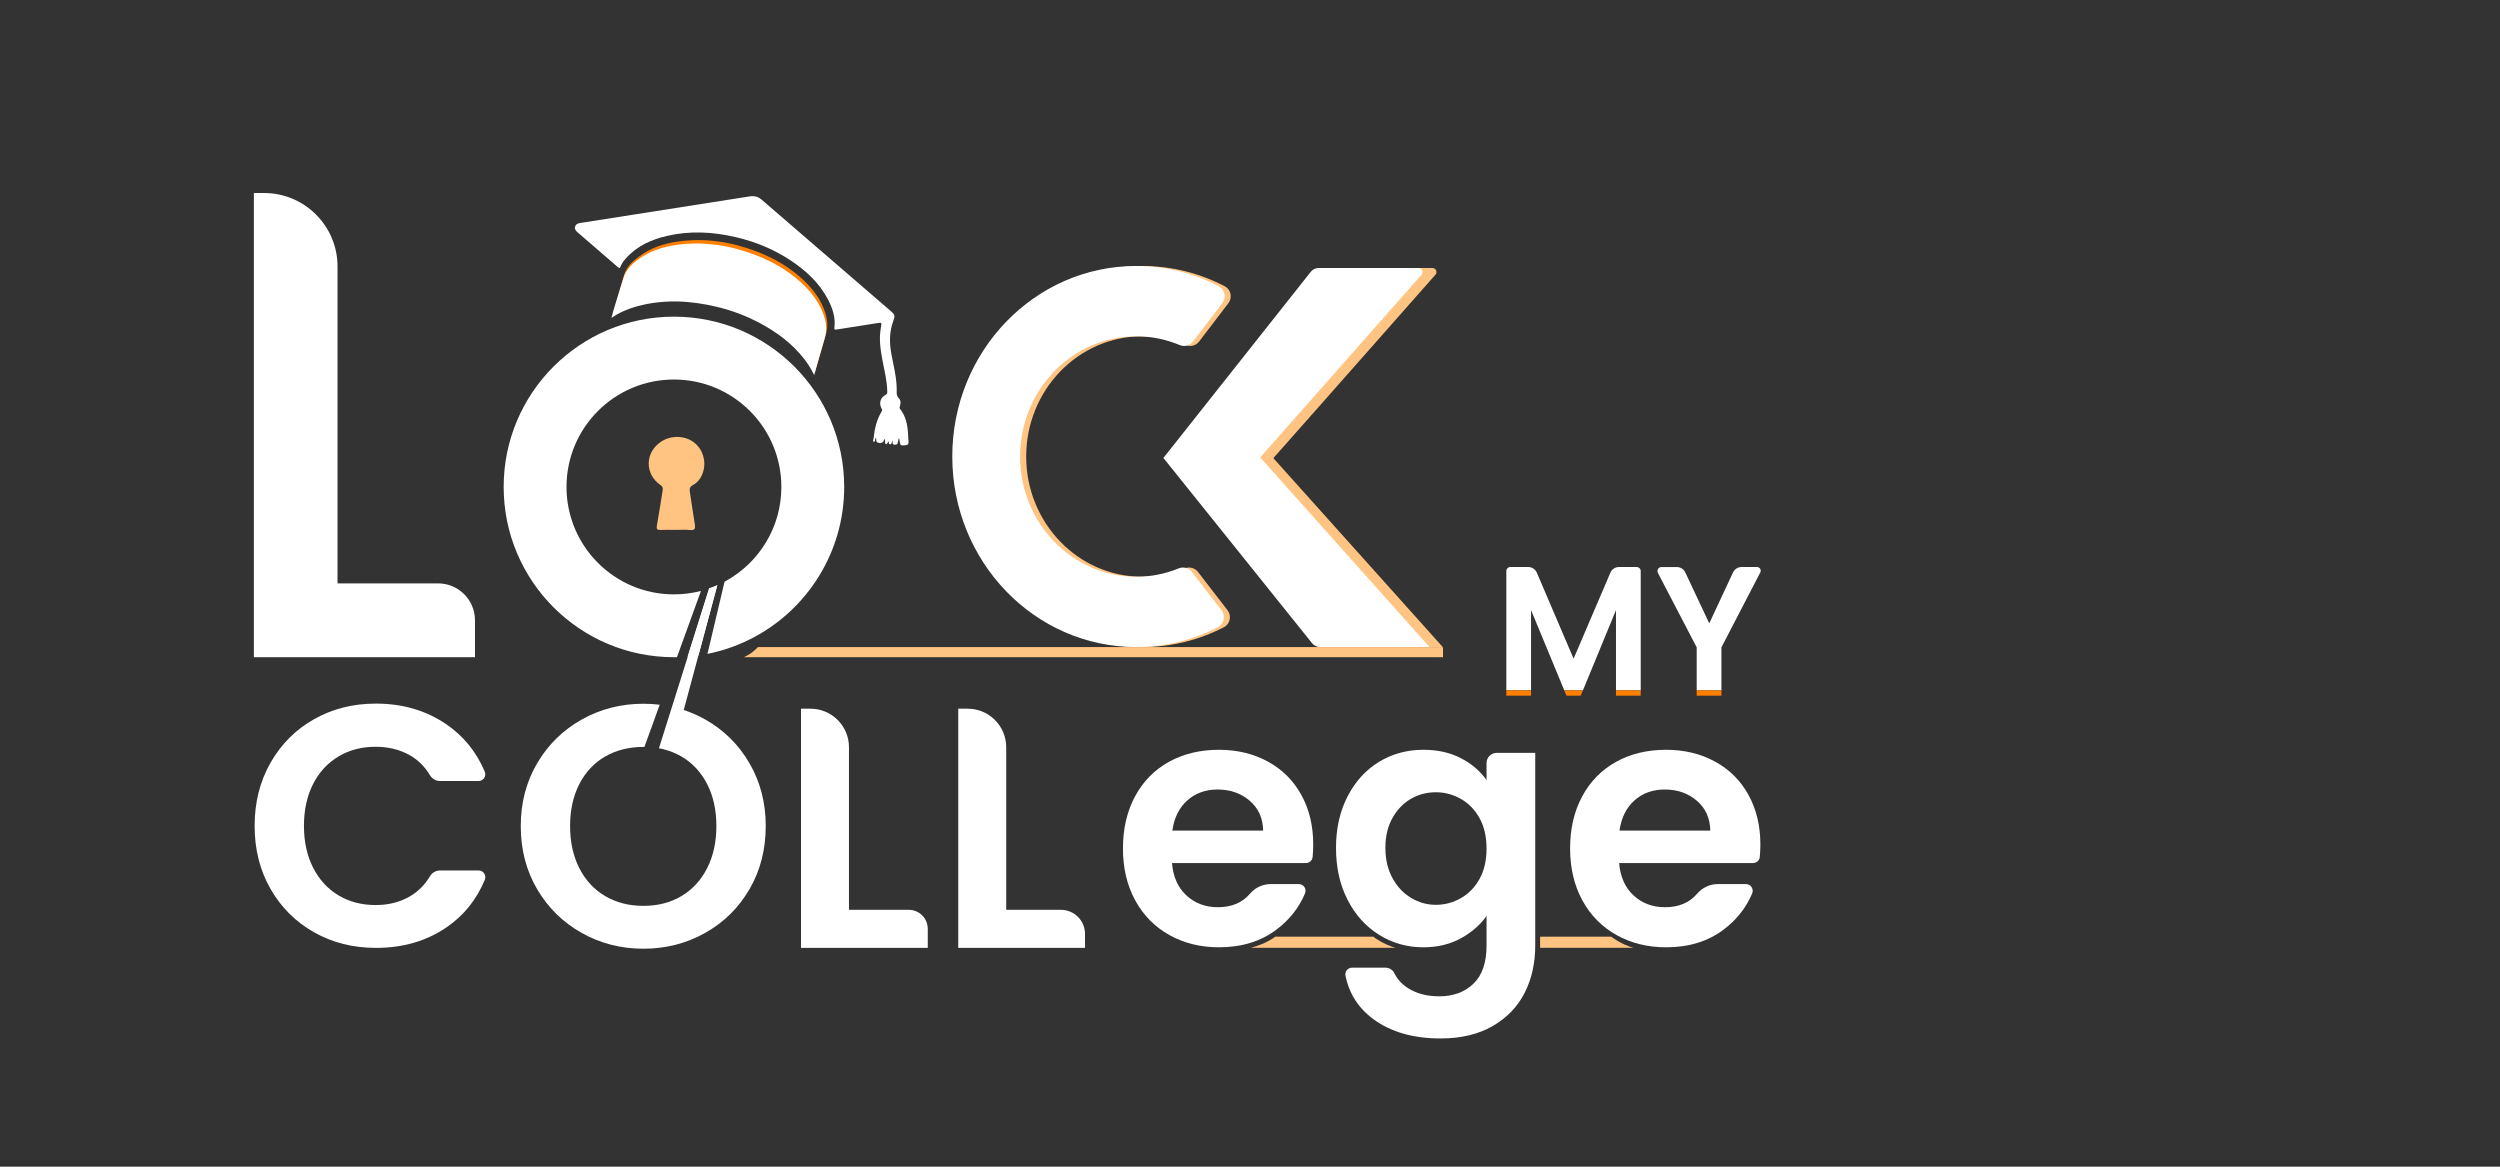<svg xmlns="http://www.w3.org/2000/svg" xmlns:xlink="http://www.w3.org/1999/xlink" x="0px" y="0px" viewBox="0 0 1500 700" style="enable-background:new 0 0 1500 700;" xml:space="preserve"><rect x="0" y="0" width="1500" height="700" fill="#333333" stroke="none"/><style type="text/css">	.st0{display:none;}	.st1{display:inline;fill:#999999;}	.st2{fill:#FFFFFF;}	.st3{fill:#FF7F00;}	.st4{display:none;fill:#FF7F00;}	.st5{fill:#FFC382;}</style><g id="Layer_2" class="st0">	<rect class="st1" width="1500" height="700"></rect></g><g id="Layer_1">	<g id="My">		<path class="st2" d="M984.43,342.64v71.54h-14.84v-48.11l-9.15,22.22l-0.4,0.98l-9.49,23.04l-0.77,1.87h-11.23l-0.37-0.9   l-7.35-17.76l-12.2-29.46v48.11H903.8v-71.54c0-1.34,1.08-2.42,2.42-2.42h10.7c2.26,0,4.3,1.35,5.19,3.43l22.05,51.57l22.06-51.57   c0.89-2.08,2.93-3.43,5.19-3.43h10.59C983.35,340.22,984.43,341.3,984.43,342.64z"></path>		<path class="st2" d="M1054.22,340.22c1.66,0,2.72,1.76,1.96,3.23l0,0l-23.33,44.98v25.75h-14.83v-25.75l-23.27-44.67   c-0.84-1.61,0.33-3.54,2.15-3.54h9.17c2.19,0,4.18,1.26,5.11,3.24l14.37,30.55l14.26-30.53c0.93-1.99,2.93-3.27,5.13-3.27H1054.22   z"></path>		<g id="My_Line">			<rect x="903.8" y="414.18" class="st3" width="14.83" height="3.23"></rect>			<polygon class="st3" points="949.78,414.18 948.38,417.41 939.89,417.41 938.55,414.18    "></polygon>			<rect x="969.59" y="414.18" class="st3" width="14.84" height="3.23"></rect>			<rect x="1018.02" y="414.18" class="st3" width="14.83" height="3.23"></rect>			<polygon class="st4" points="1057.86,343.45 1032.85,391.66 1032.85,388.43 1056.18,343.45    "></polygon>		</g>	</g>	<g id="College">		<g id="EGE">			<path class="st2" d="M783.56,517.82l-80.37,0c0.69,8.29,3.59,14.78,8.7,19.47c5.11,4.7,11.39,7.04,18.85,7.04    c8.23,0,14.65-2.7,19.26-8.11c3.09-3.63,7.59-5.77,12.36-5.77l16.93,0c2.89,0,4.84,2.95,3.72,5.61    c-3.61,8.55-9.29,15.77-17.05,21.64c-9.39,7.12-20.93,10.67-34.6,10.67c-11.05,0-20.96-2.45-29.73-7.35    c-8.77-4.9-15.61-11.84-20.51-20.82c-4.9-8.98-7.35-19.34-7.35-31.08c0-11.88,2.41-22.3,7.25-31.28    c4.83-8.98,11.6-15.88,20.3-20.72c8.7-4.83,18.71-7.25,30.04-7.25c10.91,0,20.68,2.35,29.32,7.04    c8.63,4.7,15.33,11.36,20.1,19.99c4.77,8.63,7.15,18.54,7.15,29.73c0,2.69-0.12,5.21-0.35,7.56    C787.37,516.25,785.64,517.82,783.56,517.82z M757.89,498.35c-0.14-7.46-2.83-13.43-8.08-17.92c-5.25-4.49-11.67-6.73-19.27-6.73    c-7.18,0-13.23,2.18-18.13,6.53c-4.9,4.35-7.91,10.4-9.01,18.13H757.89z"></path>			<path class="st2" d="M876.6,454.94c6.49,3.39,11.6,7.77,15.33,13.16v-10.29c0-3.36,2.72-6.08,6.08-6.08h23.13v115.61    c0,10.63-2.14,20.13-6.42,28.49c-4.28,8.35-10.71,14.98-19.27,19.89c-8.57,4.9-18.92,7.35-31.08,7.35    c-16.3,0-29.66-3.8-40.09-11.39c-9.13-6.65-14.8-15.42-16.99-26.31c-0.5-2.47,1.45-4.77,3.97-4.77h19.96    c2.28,0,4.42,1.26,5.41,3.32c1.79,3.72,4.65,6.79,8.58,9.21c5.04,3.11,11.15,4.66,18.34,4.66c8.42,0,15.26-2.52,20.51-7.56    c5.25-5.04,7.87-12.67,7.87-22.89v-17.82c-3.73,5.39-8.88,9.88-15.43,13.47c-6.56,3.59-14.06,5.39-22.48,5.39    c-9.67,0-18.51-2.48-26.52-7.46c-8.01-4.97-14.33-11.98-18.96-21.03c-4.63-9.04-6.94-19.44-6.94-31.18    c0-11.6,2.31-21.89,6.94-30.87c4.63-8.98,10.91-15.88,18.85-20.72c7.94-4.83,16.81-7.25,26.62-7.25    C862.58,449.87,870.11,451.56,876.6,454.94z M887.79,490.99c-2.76-5.04-6.49-8.91-11.19-11.6c-4.7-2.69-9.74-4.04-15.12-4.04    c-5.39,0-10.36,1.32-14.92,3.94c-4.56,2.62-8.25,6.46-11.08,11.5c-2.83,5.04-4.25,11.02-4.25,17.92c0,6.91,1.41,12.95,4.25,18.13    c2.83,5.18,6.56,9.15,11.19,11.91c4.63,2.76,9.56,4.14,14.81,4.14c5.39,0,10.43-1.35,15.12-4.04c4.69-2.69,8.42-6.56,11.19-11.6    c2.76-5.04,4.14-11.08,4.14-18.13C891.93,502.08,890.55,496.03,887.79,490.99z"></path>			<path class="st2" d="M1051.85,517.82h-80.37c0.69,8.29,3.59,14.78,8.7,19.47c5.11,4.7,11.39,7.04,18.85,7.04    c8.23,0,14.65-2.7,19.26-8.11c3.09-3.63,7.59-5.77,12.36-5.77l16.93,0c2.89,0,4.84,2.95,3.72,5.61    c-3.61,8.55-9.29,15.77-17.05,21.64c-9.39,7.12-20.92,10.67-34.6,10.67c-11.05,0-20.96-2.45-29.73-7.35    c-8.77-4.9-15.61-11.84-20.51-20.82c-4.9-8.98-7.35-19.34-7.35-31.08c0-11.88,2.41-22.3,7.25-31.28    c4.83-8.98,11.6-15.88,20.3-20.72c8.7-4.83,18.71-7.25,30.04-7.25c10.91,0,20.68,2.35,29.32,7.04    c8.63,4.7,15.33,11.36,20.1,19.99c4.77,8.63,7.15,18.54,7.15,29.73c0,2.69-0.12,5.21-0.35,7.56    C1055.67,516.25,1053.93,517.82,1051.85,517.82z M1026.18,498.35c-0.14-7.46-2.83-13.43-8.08-17.92    c-5.25-4.49-11.67-6.73-19.27-6.73c-7.18,0-13.23,2.18-18.13,6.53c-4.9,4.35-7.91,10.4-9.01,18.13H1026.18z"></path>		</g>		<g id="ege_Line">			<path class="st5" d="M837.28,568.67H750.5c2.14-0.49,9.35-2.67,14.69-6.68h58.74C829.27,566,835.14,568.17,837.28,568.67z"></path>			<path class="st5" d="M980.05,568.67h-55.99v-6.68h42.64C972.04,566,977.9,568.17,980.05,568.67z"></path>		</g>		<path id="o" class="st2" d="M459.44,495.64c0,14.12-3.26,26.76-9.77,37.92c-6.51,11.18-15.38,19.91-26.62,26.21   c-11.24,6.31-23.57,9.46-37,9.46c-13.43,0-25.77-3.15-37-9.46c-11.24-6.3-20.15-15.03-26.73-26.21   c-6.57-11.16-9.86-23.8-9.86-37.92c0-13.97,3.3-26.55,9.86-37.73c6.58-11.16,15.49-19.9,26.73-26.2c11.23-6.31,23.57-9.46,37-9.46   c3.33,0,6.6,0.19,9.79,0.58l-0.38,1.03l-8.81,24.3c-0.21-0.01-0.4-0.01-0.61-0.01c-8.63,0-16.27,1.92-22.92,5.75   c-6.64,3.83-11.81,9.35-15.52,16.54c-3.7,7.2-5.55,15.59-5.55,25.19c0,9.6,1.85,18.02,5.55,25.28   c3.71,7.26,8.88,12.84,15.52,16.75c6.65,3.9,14.29,5.86,22.92,5.86c8.63,0,16.24-1.96,22.82-5.86c6.58-3.9,11.72-9.49,15.42-16.75   c3.7-7.26,5.55-15.69,5.55-25.28c0-9.6-1.85-17.99-5.55-25.19c-3.7-7.19-8.84-12.71-15.42-16.54c-1.74-1.01-3.54-1.89-5.41-2.63   c-2.55-1.02-5.25-1.79-8.09-2.31l7.84-24.9l9.47-30.09l12.9-40.96c1.54-0.52,3.06-1.12,4.55-1.79c0.09-0.02,0.18-0.07,0.27-0.11   l-11.33,42.13l-3.48,12.93l-5.34,19.82c4.46,1.47,8.76,3.37,12.9,5.7c11.16,6.3,20.01,15.03,26.51,26.2   C456.18,469.09,459.44,481.66,459.44,495.64z"></path>		<g id="CLL">			<path class="st2" d="M162.33,457.62c6.37-11.17,15.07-19.87,26.11-26.11c11.03-6.23,23.4-9.35,37.1-9.35    c16.03,0,30.08,4.11,42.14,12.33c10.45,7.13,18.18,16.63,23.17,28.49c1.13,2.67-0.81,5.63-3.71,5.63l-23.1,0    c-2.48,0-4.76-1.33-6.04-3.46c-3.1-5.15-7.1-9.13-12.01-11.95c-5.96-3.42-12.85-5.14-20.66-5.14c-8.36,0-15.8,1.95-22.3,5.86    c-6.51,3.91-11.58,9.42-15.21,16.55c-3.63,7.13-5.45,15.49-5.45,25.08c0,9.46,1.81,17.78,5.45,24.97    c3.63,7.19,8.7,12.74,15.21,16.65c6.51,3.91,13.94,5.86,22.3,5.86c7.81,0,14.7-1.75,20.66-5.24c4.91-2.88,8.92-6.9,12.01-12.06    c1.28-2.13,3.55-3.46,6.04-3.46h23.13c2.89,0,4.82,2.95,3.71,5.62c-4.99,11.99-12.69,21.53-23.1,28.61    c-11.99,8.15-26.07,12.23-42.24,12.23c-13.7,0-26.07-3.12-37.1-9.35c-11.03-6.23-19.73-14.9-26.11-26    c-6.37-11.1-9.56-23.71-9.56-37.82C152.77,481.43,155.96,468.79,162.33,457.62z"></path>			<path class="st2" d="M509.38,545.89h35.87c6.3,0,11.41,5.11,11.41,11.41v11.41H480.6V425.22h5.68c12.76,0,23.1,10.34,23.1,23.1    V545.89z"></path>			<path class="st2" d="M603.73,545.89h32.83c7.98,0,14.45,6.47,14.45,14.45v8.37h-76.06V425.22h5.68c12.76,0,23.1,10.34,23.1,23.1    V545.89z"></path>		</g>	</g>	<g id="Lock">		<path id="L" class="st2" d="M202.53,350.03h60.32c12.23,0,22.14,9.91,22.14,22.14v22.14H152.33v-278.5h6.08   c24.36,0,44.11,19.75,44.11,44.11V350.03z"></path>		<g id="K">			<path class="st5" d="M865.67,388.24l-70.48-0.4c-3.2-0.02-6.22-1.48-8.22-3.97l-19.54-24.38l-37.18-46.4l-0.03-0.03l-17.39-21.71    v0.15l-13.41-16.74l30.47-38.57l33.47-42.39l4.09-5.14l19.85-24.92v0c1.48-1.86,3.72-2.94,6.1-2.94h66.06    c2.09,0,3.19,2.46,1.81,4.02l-32.1,36.34l-38.74,43.86l-26.27,29.67l0.04,0.04l-0.17,0.18l43.94,48.99L865.67,388.24z"></path>			<path class="st2" d="M857.73,388.24h-65.72c-1.84,0-3.59-0.84-4.74-2.28l-89.23-111.19l88.4-111.65    c1.15-1.46,2.91-2.31,4.77-2.31h59.92c2.08,0,3.19,2.46,1.81,4.02l-96.79,109.63L857.73,388.24z"></path>		</g>		<g id="Cap">			<path class="st2" d="M539.28,262.87c-0.24,1.06-0.43,2.01-0.69,2.94c-0.17,0.6-0.45,0.89-1.26,0.98    c-2.07,0.25-1.86-1.03-1.71-2.4c-0.82,0.65-0.26,2.11-1.47,2.19c-1.3,0.08-0.58-1.34-1.15-1.88c-0.63,1.85-1.61,2.4-1.9,1.11    c-0.16-0.73,0.19-1.54-0.54-2.65c-0.32,2.24-1.38,2.88-3.39,2.55c-1.98-0.33-1.12-1.93-1.64-3.03c-0.16,0.29-0.24,0.42-0.31,0.55    c-0.35,0.6,0.1,1.95-0.93,1.77c-0.9-0.15-0.21-1.26-0.15-1.88c0.59-5.73,1.81-11.3,4.89-16.29c0.34-0.56,0.34-0.9,0.02-1.47    c-1.86-3.25-0.92-6.77,2.37-8.51c0.9-0.48,0.96-0.98,0.94-1.81c-0.09-6.48-1.71-12.73-2.91-19.04c-1.24-6.46-2.14-12.92-0.9-19.5    c0.59-3.1,0.59-3.07-2.63-2.56c-7.99,1.26-15.99,2.49-23.98,3.77c-0.98,0.16-1.45,0.13-1.3-1.06c0.76-6.04-1.05-11.55-3.76-16.79    c-5.21-10.1-13.29-17.51-22.62-23.69c-10.11-6.69-21.19-11.2-32.97-13.93c-13.62-3.15-27.34-3.9-41.08-0.7    c-9.41,2.19-18,6-24.59,13.41c-1.29,1.46-2.54,2.98-3.21,4.81c-0.55,1.51-1.07,1.05-1.9,0.33c-4.94-4.29-9.9-8.56-14.85-12.83    c-2.98-2.57-5.95-5.15-8.94-7.7c-1.15-0.98-2.15-2.01-1.61-3.68c0.5-1.57,1.83-1.91,3.27-2.13    c33.8-5.29,67.59-10.58,101.38-15.91c2.76-0.44,5.11,0.13,7.25,1.98c15.51,13.42,31.06,26.8,46.59,40.19    c10.24,8.83,20.49,17.67,30.73,26.51c2.63,2.27,2.85,2.78,1.65,6.03c-2.49,6.69-2.36,13.47-1.07,20.34    c1.14,6.1,2.71,12.13,3.05,18.36c0.05,0.89,0.11,1.78,0.08,2.66c-0.08,1.87-0.21,3.61,1.36,5.19c1.17,1.18,1.07,2.97,0.57,4.59    c-0.18,0.57-0.41,1.07,0.08,1.68c3.35,4.16,4.38,9.12,4.75,14.29c0.13,1.82,0.14,3.66,0.32,5.48c0.12,1.19-0.33,1.77-1.46,1.92    c-0.16,0.02-0.33,0.04-0.49,0.07c-2.77,0.38-3.05,0.15-3.41-2.57C539.66,264.04,539.78,263.45,539.28,262.87z"></path>			<path class="st3" d="M489.02,223.06c-1.51-3.19-3.29-6.58-5.63-9.61c-7.23-9.36-16.47-16.24-26.81-21.75    c-8.13-4.33-16.7-7.56-25.66-9.69c-15.82-3.77-31.7-4.65-47.59-0.33c-5.49,1.49-10.69,3.69-15.55,7.04    c-0.12-1.12,0.4-1.87,0.64-2.67c2.13-6.96,3.94-14.1,6.02-21.07c1.49-5,5.26-8.32,9.28-11.3c6.91-5.12,14.85-7.65,23.27-8.81    c16.39-2.26,32.18,0.27,47.51,6.22c10.45,4.06,19.96,9.64,28.08,17.44c5.68,5.46,10.25,11.67,12.64,19.3    c1.32,4.23,1.62,8.45,0.35,12.77C493.39,208.04,491.13,215.65,489.02,223.06z"></path>			<path class="st2" d="M488.49,225.08c-1.51-3.19-3.46-6.46-5.81-9.5c-7.25-9.37-16.51-16.25-26.87-21.77    c-8.15-4.34-16.74-7.57-25.71-9.71c-15.86-3.78-31.76-4.67-47.68-0.36c-5.5,1.49-10.71,3.68-15.57,7.04    c1.03-4.44,4.98-16.57,7.06-23.55c1.49-5,4.87-8.52,8.9-11.5c6.92-5.12,14.88-7.65,23.3-8.8c16.42-2.25,32.24,0.29,47.6,6.25    c10.47,4.06,20.01,9.65,28.14,17.45c5.69,5.46,10.28,11.67,12.68,19.31c1.33,4.23,1.63,8.45,0.36,12.77    C492.69,210.18,490.6,217.68,488.49,225.08z"></path>		</g>		<path id="o_1_" class="st2" d="M404.36,190c-56.42,0-102.16,45.74-102.16,102.16s45.74,102.16,102.16,102.16   c0.61,0,1.22,0,1.82-0.02l0.02-0.07l14.38-39.67c-5.18,1.35-10.62,2.07-16.22,2.07c-35.6,0-64.46-28.86-64.46-64.46   c0-35.6,28.86-64.46,64.46-64.46s64.46,28.86,64.46,64.46c0,24.31-13.46,45.47-33.34,56.44c-0.26,0.15-0.5,0.28-0.75,0.41   l-9.74,41.16l-0.51,2.15c10.03-1.99,19.53-5.46,28.25-10.17c32.02-17.23,53.79-51.08,53.79-90   C506.51,235.74,460.77,190,404.36,190z M430.14,351.24c-1.48,0.67-3,1.26-4.55,1.79c-0.05,0.01-0.1,0.04-0.15,0.05l-12.83,40.68   l-0.07,0.24c0.05,0,0.1-0.01,0.15-0.01c1.41-0.12,2.8-0.26,4.18-0.44c0.64-0.07,1.29-0.16,1.92-0.26c0.1-0.01,0.18-0.02,0.28-0.04   l11.33-42.13C430.32,351.17,430.22,351.22,430.14,351.24z"></path>		<g id="c">			<path class="st5" d="M685.32,346.05c-38.43,0-69.6-32.3-69.6-72.13c0-39.84,31.17-72.14,69.6-72.14c9.27,0,18.1,1.87,26.18,5.28    c2.83,1.2,6.11,0.3,7.98-2.15l17.56-23.01c2.56-3.35,1.51-8.24-2.22-10.18c-14.89-7.76-31.7-12.12-49.5-12.12    c-60.92,0-110.31,51.18-110.31,114.33c0,63.13,49.39,114.31,110.31,114.31c17.6,0,34.23-4.26,48.99-11.87    c3.76-1.94,4.81-6.86,2.22-10.22l-17.73-22.99c-1.86-2.41-5.1-3.3-7.91-2.14C702.98,344.28,694.35,346.05,685.32,346.05z"></path>			<path class="st2" d="M681.67,346.05c-38.43,0-69.6-32.3-69.6-72.13c0-39.84,31.17-72.14,69.6-72.14c9.25,0,18.08,1.86,26.14,5.26    c2.86,1.21,6.16,0.31,8.05-2.16l17.54-22.98c2.56-3.35,1.51-8.24-2.23-10.19c-14.89-7.76-31.69-12.12-49.49-12.12    c-60.92,0-110.31,51.18-110.31,114.33c0,63.13,49.39,114.31,110.31,114.31c17.59,0,34.22-4.26,48.98-11.86    c3.77-1.94,4.82-6.87,2.23-10.23l-17.71-22.96c-1.87-2.43-5.13-3.32-7.97-2.15C699.3,344.28,690.68,346.05,681.67,346.05z"></path>		</g>		<path id="lock_icon" class="st5" d="M405.43,317.93c-3.01,0-6.02-0.11-9.03,0.04c-2.09,0.1-2.66-0.52-2.28-2.63   c1.23-6.84,2.3-13.7,3.39-20.56c0.22-1.38,0.51-2.55-1.17-3.71c-9.71-6.65-9.4-19.82,0.47-26.17c5.98-3.85,14.15-3.62,19.59,0.56   c5.24,4.03,7.46,11.11,5.49,17.59c-1.04,3.41-2.96,6.28-6.09,7.95c-2,1.06-2.17,2.34-1.87,4.24c1.02,6.35,1.85,12.73,2.93,19.07   c0.45,2.64,0.24,4.06-3.03,3.69c-2.77-0.31-5.6-0.06-8.4-0.06C405.43,317.93,405.43,317.93,405.43,317.93z"></path>		<path id="Line" class="st5" d="M865.81,388.68v5.64H446.37c4.29-2.03,5.82-3.65,8.44-6.08h410.55   C865.61,388.24,865.81,388.44,865.81,388.68z"></path>	</g></g></svg>